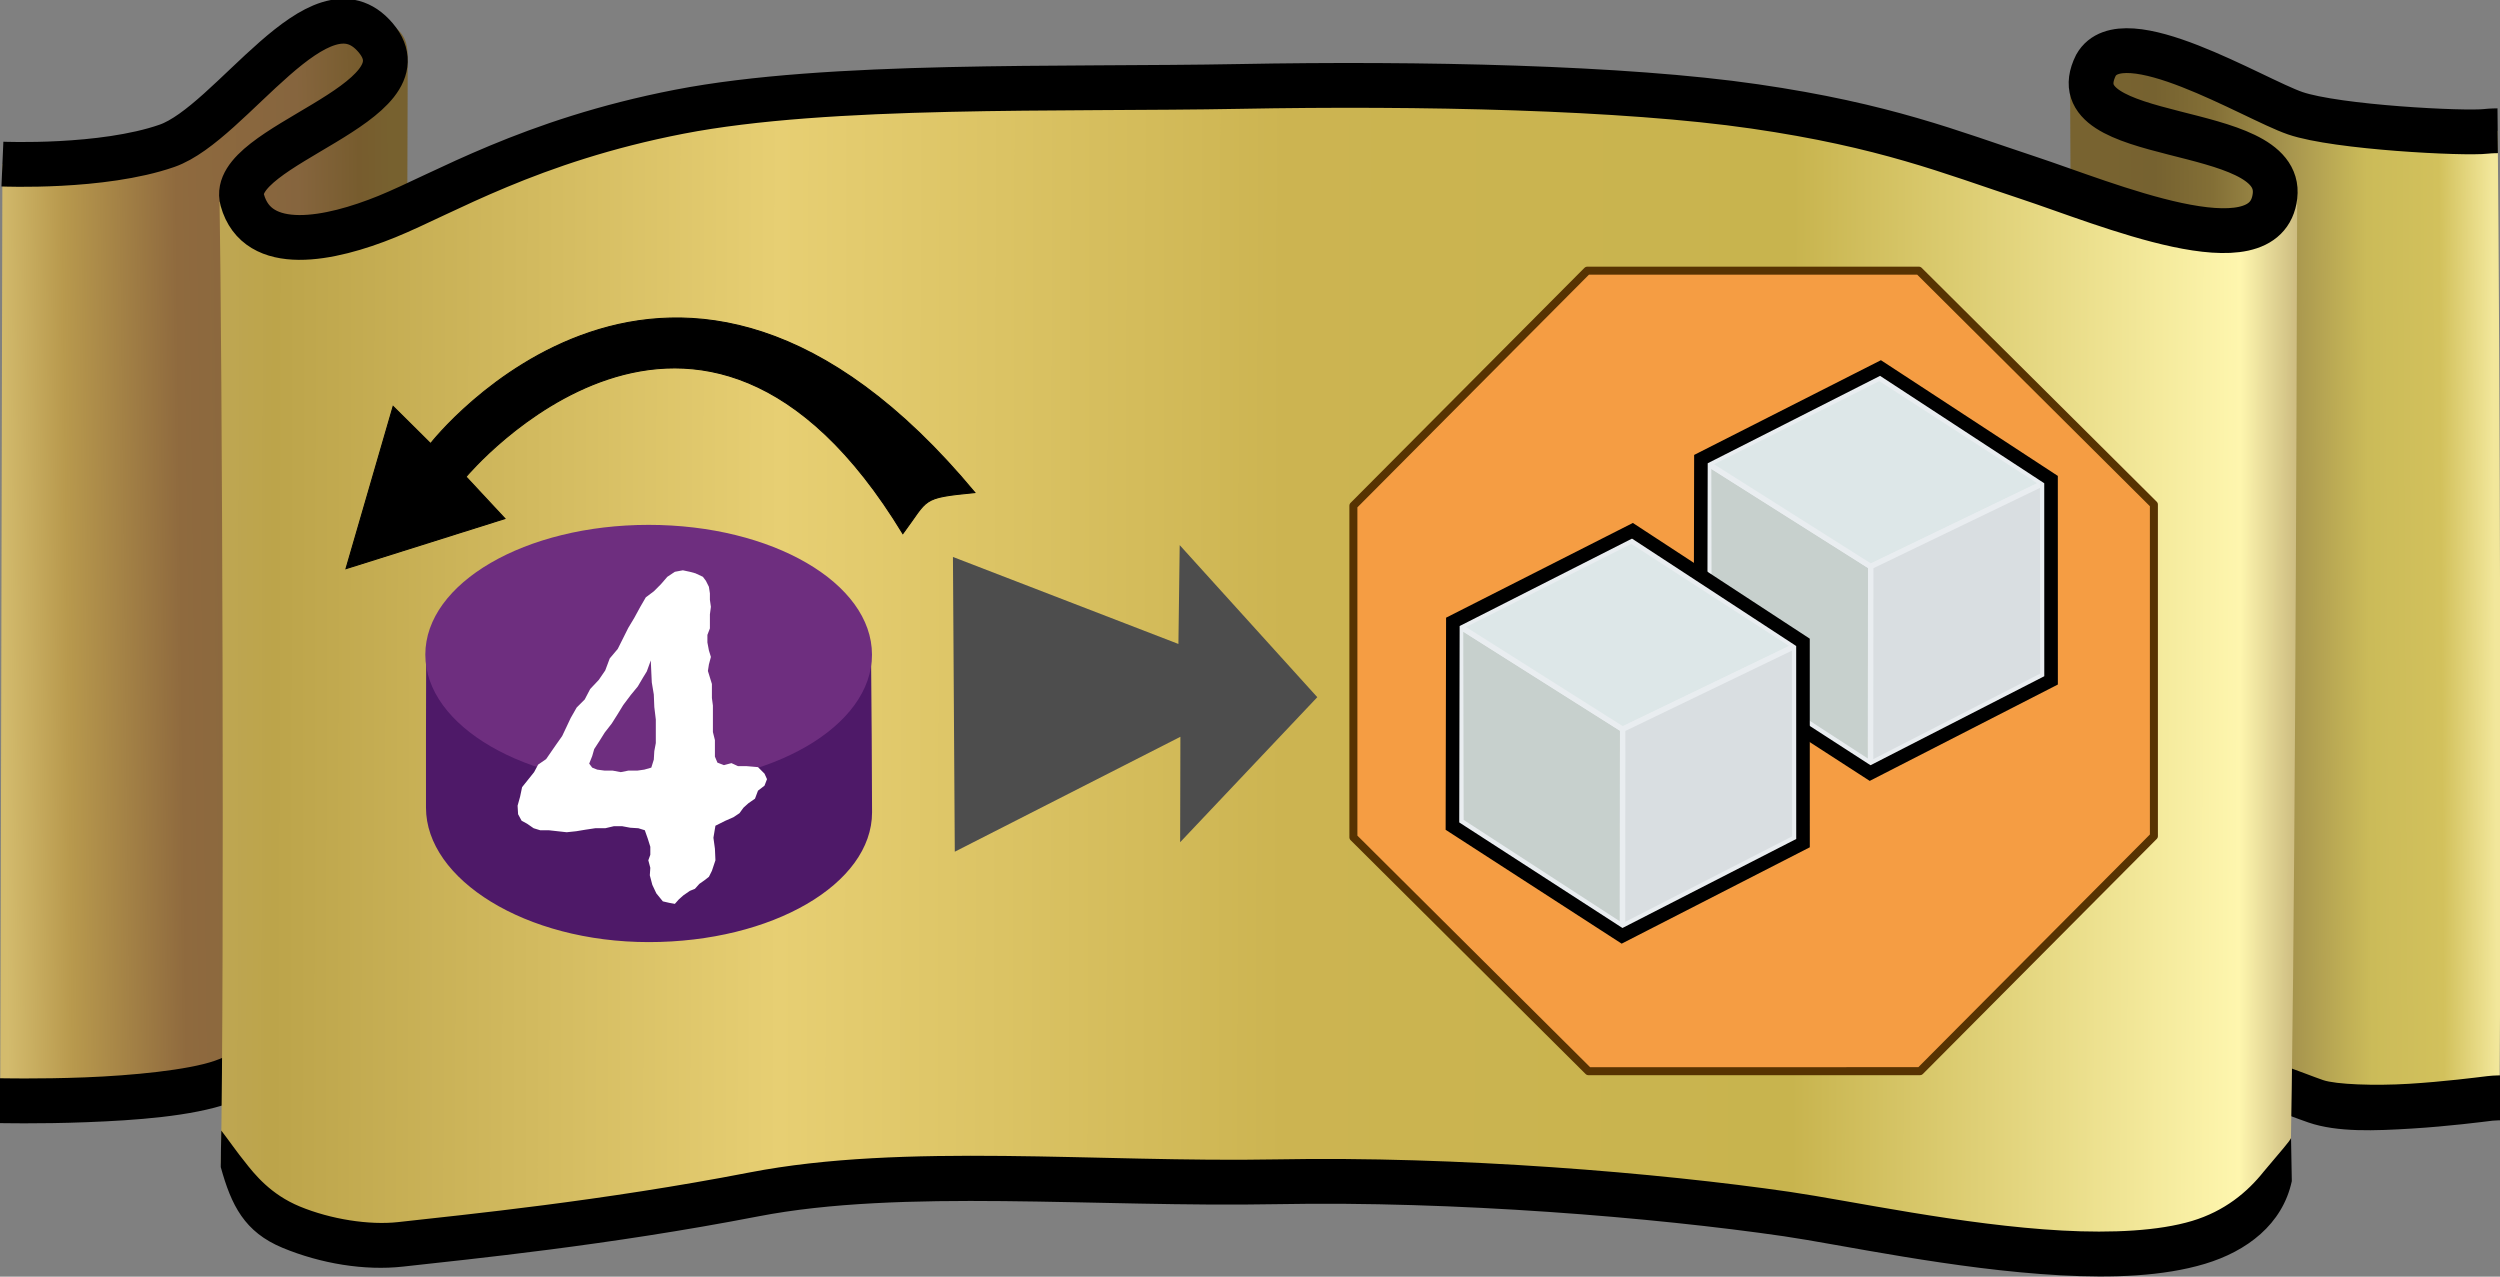 <?xml version="1.0" encoding="UTF-8" standalone="no"?>
<svg
   xmlns:dc="http://purl.org/dc/elements/1.1/"
   xmlns:cc="http://creativecommons.org/ns#"
   xmlns:rdf="http://www.w3.org/1999/02/22-rdf-syntax-ns#"
   xmlns:svg="http://www.w3.org/2000/svg"
   xmlns="http://www.w3.org/2000/svg"
   xmlns:xlink="http://www.w3.org/1999/xlink"
   xmlns:sodipodi="http://sodipodi.sourceforge.net/DTD/sodipodi-0.dtd"
   xmlns:inkscape="http://www.inkscape.org/namespaces/inkscape"
   inkscape:export-ydpi="38.424667"
   inkscape:export-xdpi="38.424667"
   inkscape:export-filename="/home/roman/Dokumente/terra_mystica/action3.png"
   width="661.458mm"
   height="337.788mm"
   viewBox="0 0 661.458 337.788"
   version="1.1"
   id="svg845"
   inkscape:version="1.0 (4035a4fb49, 2020-05-01)"
   sodipodi:docname="action3.svg">
  <rect x="0" y="0" width="661.458" height="337.788" fill="#808080" stroke="none"/>
  <defs
     id="defs839">
    <linearGradient
       inkscape:collect="always"
       id="linearGradient2843">
      <stop
         style="stop-color:#f2e79b;stop-opacity:1"
         offset="0"
         id="stop2839" />
      <stop
         id="stop2847"
         offset="0.139"
         style="stop-color:#d2c15c;stop-opacity:1" />
      <stop
         style="stop-color:#cbbb59;stop-opacity:1"
         offset="0.326"
         id="stop2853" />
      <stop
         id="stop2855"
         offset="0.542"
         style="stop-color:#a4924d;stop-opacity:1" />
      <stop
         style="stop-color:#836f36;stop-opacity:1"
         offset="0.725"
         id="stop2849" />
      <stop
         id="stop2851"
         offset="0.875"
         style="stop-color:#766230;stop-opacity:1" />
      <stop
         style="stop-color:#786330;stop-opacity:1"
         offset="1"
         id="stop2841" />
    </linearGradient>
    <linearGradient
       inkscape:collect="always"
       id="linearGradient2825">
      <stop
         style="stop-color:#d3bb6d;stop-opacity:1"
         offset="0"
         id="stop2821" />
      <stop
         id="stop2829"
         offset="0.165"
         style="stop-color:#b8994d;stop-opacity:1" />
      <stop
         style="stop-color:#8f6a3e;stop-opacity:1"
         offset="0.454"
         id="stop2831" />
      <stop
         id="stop2833"
         offset="0.762"
         style="stop-color:#86653e;stop-opacity:1" />
      <stop
         style="stop-color:#775c2e;stop-opacity:1"
         offset="0.919"
         id="stop2835" />
      <stop
         style="stop-color:#77612f;stop-opacity:1"
         offset="1"
         id="stop2823" />
    </linearGradient>
    <linearGradient
       inkscape:collect="always"
       id="linearGradient2805">
      <stop
         style="stop-color:#bea652;stop-opacity:1"
         offset="0"
         id="stop2801" />
      <stop
         id="stop2809"
         offset="0.023"
         style="stop-color:#bca44a;stop-opacity:1" />
      <stop
         style="stop-color:#e7cf73;stop-opacity:1"
         offset="0.267"
         id="stop2817" />
      <stop
         style="stop-color:#ccb451;stop-opacity:1"
         offset="0.511"
         id="stop2811" />
      <stop
         id="stop2813"
         offset="0.756"
         style="stop-color:#c8b44e;stop-opacity:1" />
      <stop
         style="stop-color:#fef6ae;stop-opacity:1"
         offset="0.972"
         id="stop2815" />
      <stop
         style="stop-color:#cbba7f;stop-opacity:1"
         offset="1"
         id="stop2803" />
    </linearGradient>
    <inkscape:perspective
       sodipodi:type="inkscape:persp3d"
       inkscape:vp_x="1483.1439 : 43.029727 : 1"
       inkscape:vp_y="-6.9971499 : -999.97552 : 0"
       inkscape:vp_z="647.88281 : 171.35273 : 1"
       inkscape:persp3d-origin="1257.2349 : 63.54523 : 1"
       id="perspective2039" />
    <linearGradient
       inkscape:collect="always"
       xlink:href="#linearGradient2805"
       id="linearGradient2807"
       x1="95.067"
       y1="3.158"
       x2="606.873"
       y2="4.127"
       gradientUnits="userSpaceOnUse"
       gradientTransform="translate(-341.89,-334.079)" />
    <linearGradient
       inkscape:collect="always"
       xlink:href="#linearGradient2825"
       id="linearGradient2827"
       x1="41.727"
       y1="-10.653"
       x2="138.965"
       y2="-11.808"
       gradientUnits="userSpaceOnUse"
       gradientTransform="translate(-343.646,-334.895)" />
    <linearGradient
       inkscape:collect="always"
       xlink:href="#linearGradient2843"
       id="linearGradient2845"
       x1="654.346"
       y1="-10.817"
       x2="559.179"
       y2="-10.267"
       gradientUnits="userSpaceOnUse"
       gradientTransform="translate(-340.651,-333.882)" />
  </defs>
  <sodipodi:namedview
     id="base"
     pagecolor="#ffffff"
     bordercolor="#666666"
     borderopacity="1.0"
     inkscape:pageopacity="0.0"
     inkscape:pageshadow="2"
     inkscape:zoom="0.35"
     inkscape:cx="1118.2189"
     inkscape:cy="535.91783"
     inkscape:document-units="mm"
     inkscape:current-layer="layer1"
     inkscape:document-rotation="0"
     showgrid="false"
     inkscape:window-width="2725"
     inkscape:window-height="1205"
     inkscape:window-x="26"
     inkscape:window-y="23"
     inkscape:window-maximized="0"
     fit-margin-top="0"
     fit-margin-left="0"
     fit-margin-right="0"
     fit-margin-bottom="0" />
  <g
     inkscape:label="Ebene 1"
     inkscape:groupmode="layer"
     id="layer1"
     transform="translate(-51.41,-59.643)">
    <g
       id="g2900"
       transform="matrix(1.071,0,0,1.071,375.607,605.029)">
      <path
         sodipodi:nodetypes="ccczssc"
         id="path2819"
         d="m -302.111,-468.691 c -0.147,51.777 -0.373,186.537 -0.543,231.739 48.991,9.83 99.909,-21.848 99.909,-21.848 0,0 0.807,-233.179 0.772,-236.425 -0.035,-3.246 -0.626,-5.626 -4.228,-8.147 -7.205,-5.042 -29.72,14.702 -49.76,23.841 -20.04,9.14 -30.953,8.228 -46.149,10.839 z"
         style="fill:url(#linearGradient2827);fill-opacity:1;stroke:none;stroke-width:0.265px;stroke-linecap:butt;stroke-linejoin:miter;stroke-opacity:1" />
      <path
         sodipodi:nodetypes="cccczzc"
         id="path2837"
         d="m 314.333,-476.931 c 0.549,55.448 0.905,189.304 0.446,239.282 -51.256,15.449 -105.054,-28.386 -105.054,-28.386 l -1.031,-222.611 c 0,0 5.827,0.412 10.82,-6.988 4.993,-7.4 36.48,12.387 52.123,16.071 15.644,3.684 22.267,7.253 42.696,2.633 z"
         style="fill:url(#linearGradient2845);fill-opacity:1;stroke:none;stroke-width:0.265px;stroke-linecap:butt;stroke-linejoin:miter;stroke-opacity:1" />
      <path
         sodipodi:nodetypes="cssccsscccsssccssscc"
         transform="scale(0.265)"
         d="m -862.115,-971.973 c -29.215,11.014 -53.878,30.146 -79.969,39.242 -24.864,8.669 -77.064,13.773 -120.945,15.465 -43.881,1.692 -80.344,0.797 -80.344,0.797 l -1.027,41.811 c 0,0 37.645,0.93 82.988,-0.818 45.343,-1.748 97.491,-5.349 133.096,-17.762 34.378,-11.985 60.98,-32.072 80.957,-39.604 28.667,-14.721 70.402,-65.258 -14.756,-39.131 z m 1779.67,65.764 c 34.135,8.304 71.091,23.782 92.258,31.049 26.873,9.226 62.203,7.719 96.334,5.625 34.131,-2.094 65.734,-6.198 75.25,-7.346 1.632,-0.197 8.527,-0.412 8.527,-0.412 l -0.414,-41.818 c 0,0 -6.539,-0.079 -13.117,0.715 -10.281,1.24 -40.435,5.139 -72.809,7.125 -32.373,1.986 -68.296,0.636 -80.189,-3.447 -17.6,-6.043 -57.088,-22.671 -95.957,-32.127 -36.911,-15.78 -71.755,22.625 -9.883,40.637 z"
         style="color:#000000;font-style:normal;font-variant:normal;font-weight:normal;font-stretch:normal;font-size:medium;line-height:normal;font-family:sans-serif;font-variant-ligatures:normal;font-variant-position:normal;font-variant-caps:normal;font-variant-numeric:normal;font-variant-alternates:normal;font-variant-east-asian:normal;font-feature-settings:normal;font-variation-settings:normal;text-indent:0;text-align:start;text-decoration:none;text-decoration-line:none;text-decoration-style:solid;text-decoration-color:#000000;letter-spacing:normal;word-spacing:normal;text-transform:none;writing-mode:lr-tb;direction:ltr;text-orientation:mixed;dominant-baseline:auto;baseline-shift:baseline;text-anchor:start;white-space:normal;shape-padding:0;shape-margin:0;inline-size:0;clip-rule:nonzero;display:inline;overflow:visible;visibility:visible;opacity:1;isolation:auto;mix-blend-mode:normal;color-interpolation:sRGB;color-interpolation-filters:linearRGB;solid-color:#000000;solid-opacity:1;vector-effect:none;fill:#000000;fill-opacity:1;fill-rule:nonzero;stroke:none;stroke-width:41.821;stroke-linecap:butt;stroke-linejoin:miter;stroke-miterlimit:4;stroke-dasharray:none;stroke-dashoffset:0;stroke-opacity:1;color-rendering:auto;image-rendering:auto;shape-rendering:auto;text-rendering:auto;enable-background:accumulate;stop-color:#000000;stop-opacity:1"
         id="path2881" />
      <path
         sodipodi:nodetypes="cczzcczzzzzzc"
         id="path2799"
         d="m -248.467,-459.397 c 0.628,34.956 1.245,190.227 0.317,237.574 24.84,41.539 70.989,12.454 121.286,9.234 50.297,-3.22 209.04,-6.786 265.946,4.111 56.906,10.897 83.77,29.109 123.982,-10.027 1.122,-48.143 1.583,-178.829 1.737,-243.758 -7.643,11.309 -11.034,7.505 -25.815,7.484 -14.781,-0.021 -45.694,-19.805 -83.474,-26.723 -37.78,-6.919 -90.916,-6.293 -135.146,-7.412 -44.23,-1.119 -98.461,-3.632 -130.115,0.546 -31.655,4.178 -42.758,10.446 -59.421,15.696 -16.663,5.25 -26.223,10.077 -39.159,14.772 -12.936,4.695 -24.773,9.876 -40.138,-1.496 z"
         style="fill:url(#linearGradient2807);fill-opacity:1;stroke:none;stroke-width:0.265px;stroke-linecap:butt;stroke-linejoin:miter;stroke-opacity:1" />
      <path
         sodipodi:nodetypes="cssssccsscccsscccssssccc"
         id="path2877"
         d="m -248.168,-220.913 c 2.599,9.411 5.841,16.045 15.282,19.954 9.441,3.909 20.259,5.693 29.762,4.631 16.497,-1.843 50.548,-5.198 87.699,-12.398 35.507,-6.882 83.341,-2.18 128.205,-3.021 43.968,-0.825 93.22,3.277 125.189,7.924 l -0.004,-0.002 c 13.862,2.023 42.214,8.233 68.209,9.643 12.997,0.705 25.464,0.286 35.824,-2.822 10.361,-3.109 19.183,-9.755 21.473,-20.439 -0.059,-2.713 -0.151,-7.354 -0.193,-10.627 -0.446,0.913 -2.274,2.964 -6.721,8.241 -4.048,5.105 -9.693,9.811 -17.738,12.225 -8.196,2.459 -19.715,3.042 -32.045,2.373 -24.66,-1.337 -52.337,-7.37 -67.211,-9.541 v -0.002 h -0.002 c -32.647,-4.746 -82.183,-8.878 -126.988,-8.037 -43.909,0.824 -91.918,-4.176 -130.104,3.225 -36.541,7.082 -70.132,10.399 -86.822,12.264 -7.091,0.792 -16.616,-0.678 -24.301,-3.859 -7.133,-2.953 -11.102,-7.843 -13.701,-11.203 -1.363,-1.622 -4.051,-5.443 -5.677,-7.541 -0.042,2.018 -0.142,7.209 -0.136,9.015 z"
         style="color:#000000;font-style:normal;font-variant:normal;font-weight:normal;font-stretch:normal;font-size:medium;line-height:normal;font-family:sans-serif;font-variant-ligatures:normal;font-variant-position:normal;font-variant-caps:normal;font-variant-numeric:normal;font-variant-alternates:normal;font-variant-east-asian:normal;font-feature-settings:normal;font-variation-settings:normal;text-indent:0;text-align:start;text-decoration:none;text-decoration-line:none;text-decoration-style:solid;text-decoration-color:#000000;letter-spacing:normal;word-spacing:normal;text-transform:none;writing-mode:lr-tb;direction:ltr;text-orientation:mixed;dominant-baseline:auto;baseline-shift:baseline;text-anchor:start;white-space:normal;shape-padding:0;shape-margin:0;inline-size:0;clip-rule:nonzero;display:inline;overflow:visible;visibility:visible;opacity:1;isolation:auto;mix-blend-mode:normal;color-interpolation:sRGB;color-interpolation-filters:linearRGB;solid-color:#000000;solid-opacity:1;vector-effect:none;fill:#000000;fill-opacity:1;fill-rule:nonzero;stroke:none;stroke-width:11.065;stroke-linecap:butt;stroke-linejoin:miter;stroke-miterlimit:4;stroke-dasharray:none;stroke-dashoffset:0;stroke-opacity:1;color-rendering:auto;image-rendering:auto;shape-rendering:auto;text-rendering:auto;enable-background:accumulate;stop-color:#000000;stop-opacity:1" />
      <path
         sodipodi:nodetypes="czzzzzzzzzczsc"
         id="path2866"
         d="m -302.111,-468.691 c 0,0 24.651,1.064 40.65,-4.514 15.999,-5.578 37.761,-43.003 51.56,-26.696 13.799,16.307 -36.677,26.603 -32.952,40.091 3.724,13.488 21.719,9.789 35.722,4.092 14.002,-5.697 35.409,-18.773 72.256,-25.914 36.846,-7.141 94.148,-5.413 138.535,-6.245 44.387,-0.833 94.796,0.239 127.104,4.936 32.308,4.696 48.375,11.29 67.509,17.606 19.135,6.316 58.866,23.266 61.045,4.528 2.179,-18.738 -54.286,-12.141 -44.238,-32.301 6.618,-11.662 38.967,8.325 49.224,11.847 10.257,3.522 41.928,5.111 47.166,4.479 1.086,-0.131 2.863,-0.148 2.863,-0.148"
         style="fill:none;stroke:#000000;stroke-width:11.065;stroke-linecap:butt;stroke-linejoin:miter;stroke-miterlimit:4;stroke-dasharray:none;stroke-opacity:1" />
    </g>
    <g
       id="g2906">
      <path
         sodipodi:nodetypes="csssssc"
         d="m 282.142,274.573 c 0,18.962 -26.455,34.334 -59.088,34.334 -32.634,0 -58.934,-16.596 -58.934,-35.558 0,-9.481 -0.024,-28.404 0.049,-41.184 0.074,-13.106 42.568,8.073 58.885,8.073 16.317,0 58.693,-21.265 58.81,-8.898 0.126,13.379 0.278,33.751 0.278,43.233"
         style="fill:#4e1968;fill-opacity:1;stroke:none;stroke-width:0.36;stroke-linecap:round;stroke-linejoin:round;stroke-opacity:0.525"
         id="ellipse1424" />
      <ellipse
         ry="34.334"
         rx="59.088"
         cy="232.847"
         cx="223.032"
         id="path1422"
         style="fill:#6e2e7f;fill-opacity:1;stroke:none;stroke-width:0.36;stroke-linecap:round;stroke-linejoin:round;stroke-opacity:0.525" />
    </g>
    <path
       sodipodi:type="star"
       style="fill:#f59d43;fill-opacity:1;stroke:#573302;stroke-width:1.503;stroke-linecap:round;stroke-linejoin:round;stroke-miterlimit:4;stroke-dasharray:none;stroke-opacity:1"
       id="path835"
       sodipodi:sides="4"
       sodipodi:cx="-107.32161"
       sodipodi:cy="67.445122"
       sodipodi:r1="81.308594"
       sodipodi:r2="81.227516"
       sodipodi:arg1="0.52469979"
       sodipodi:arg2="1.310098"
       inkscape:flatsided="false"
       inkscape:rounded="0"
       inkscape:randomized="0"
       d="m -36.951,108.177 -49.434,37.751 -61.669,-8.112 -37.751,-49.434 8.112,-61.669 49.434,-37.751 61.669,8.112 37.751,49.434 z"
       inkscape:transform-center-x="-7.2074488"
       inkscape:transform-center-y="-4.6834037"
       transform="matrix(1.121,0.856,-0.856,1.121,693.436,253.42)" />
    <path
       style="fill:#000000;stroke:#000000;stroke-width:0.283px;stroke-linecap:butt;stroke-linejoin:miter;stroke-opacity:1"
       d="m 142.958,210.1 12.464,-42.924 9.914,9.835 c 0,0 64.433,-82.79 144,12.959 -14.467,1.433 -12.104,1.543 -19.049,10.861 C 236.266,111.904 174.704,185.785 174.704,185.785 l 10.301,11.068 z"
       id="path2715"
       sodipodi:nodetypes="cccccccc" />
    <path
       style="fill:#4d4d4d;stroke:none;stroke-width:0.283px;stroke-linecap:butt;stroke-linejoin:miter;stroke-opacity:1;fill-opacity:1"
       d="m 303.542,207.002 0.488,77.989 59.693,-30.409 -0.069,27.901 36.287,-38.377 -36.401,-40.231 -0.343,26.149 z"
       id="path2737" />
    <g
       aria-label="4"
       id="text2756"
       style="font-style:normal;font-weight:normal;font-size:132.514px;line-height:1.25;font-family:sans-serif;letter-spacing:0px;word-spacing:0px;fill:#000000;fill-opacity:1;stroke:none;stroke-width:3.313">
      <path
         d="m 221.481,239.021 -1.325,2.253 -1.855,2.253 -1.988,2.65 -1.458,2.385 -1.59,2.518 -1.855,2.385 -1.325,2.12 -1.458,2.253 -0.53,1.855 -0.795,1.988 0.795,1.06 1.325,0.53 1.988,0.265 h 2.12 l 2.12,0.398 1.988,-0.398 h 2.385 l 1.855,-0.265 1.855,-0.53 0.663,-2.12 0.133,-2.253 0.398,-2.12 v -2.12 -1.988 -2.12 l -0.398,-3.313 -0.133,-3.313 -0.53,-3.18 -0.133,-2.783 -0.133,-3.048 -1.06,2.915 -1.06,1.723 z m 13.914,-27.695 1.988,0.928 0.795,1.06 0.795,1.59 0.265,1.723 v 1.723 l 0.265,1.855 -0.265,1.988 v 1.988 1.723 l -0.663,1.723 v 1.988 l 0.398,2.12 0.53,1.723 -0.53,1.988 -0.265,1.723 0.53,1.723 0.53,1.723 v 1.855 1.855 l 0.265,1.988 v 2.65 2.12 2.253 l 0.53,2.12 v 2.385 1.988 l 0.663,1.59 1.723,0.663 1.988,-0.53 1.723,0.795 h 2.253 l 3.048,0.265 1.723,1.723 0.663,1.458 -0.663,1.723 -1.723,1.325 -0.795,2.12 -1.723,1.193 -1.325,1.193 -1.06,1.458 -1.59,1.06 -2.12,0.928 -2.65,1.325 -0.53,3.18 0.398,2.915 0.133,3.048 -0.928,2.783 -0.795,1.59 -1.193,0.928 -1.325,0.928 -1.193,1.325 -1.325,0.53 -1.723,1.193 -1.193,1.06 -1.06,1.193 -1.458,-0.265 -1.723,-0.398 -1.723,-2.12 -1.06,-2.253 -0.663,-2.518 0.133,-1.988 -0.53,-1.988 0.53,-1.458 v -2.12 l -0.663,-2.12 -0.795,-2.253 -1.723,-0.53 -2.12,-0.133 -2.12,-0.398 h -2.253 l -2.253,0.53 h -2.65 l -2.65,0.398 -2.385,0.398 -2.518,0.265 -2.385,-0.265 -2.385,-0.265 h -2.253 l -1.723,-0.53 -1.723,-1.193 -1.458,-0.795 -0.928,-1.723 -0.133,-2.253 0.663,-2.385 0.53,-2.518 1.59,-1.988 1.59,-1.988 1.06,-1.988 2.12,-1.458 1.458,-2.12 1.193,-1.723 1.59,-2.253 1.193,-2.518 1.06,-2.253 1.59,-2.783 2.12,-2.12 1.458,-2.783 2.253,-2.385 1.723,-2.518 1.193,-3.18 2.12,-2.518 1.458,-2.915 1.325,-2.65 1.59,-2.65 1.59,-2.915 1.458,-2.518 2.12,-1.59 1.855,-1.855 1.723,-1.988 1.988,-1.325 2.12,-0.398 1.855,0.398 1.458,0.398 z"
         style="font-style:normal;font-variant:normal;font-weight:normal;font-stretch:normal;font-family:'Yanone Tagesschrift';-inkscape-font-specification:'Yanone Tagesschrift';fill:#ffffff;stroke-width:3.313"
         id="path6655" />
    </g>
    <g
       transform="matrix(5.402,0,0,5.402,-1186.058,255.854)"
       id="g6040">
      <g
         id="g6036"
         transform="translate(-19.023,-0.825)">
        <path
           sodipodi:nodetypes="ccccc"
           id="path6030"
           d="m 331.784,-12.772 0.02,9.533 7.914,5.138 0.007,-9.651 z"
           style="fill:#c7d0cd;fill-opacity:1;stroke:#e9edf0;stroke-width:0.265px;stroke-linecap:butt;stroke-linejoin:bevel;stroke-opacity:1" />
        <path
           style="fill:#dde7e8;fill-opacity:1;stroke:#e9edf0;stroke-width:0.265px;stroke-linecap:butt;stroke-linejoin:bevel;stroke-opacity:1"
           d="m 348.146,-11.812 -7.992,-5.171 -8.371,4.212 7.941,5.021 z"
           id="path6032"
           sodipodi:nodetypes="ccccc" />
        <path
           sodipodi:nodetypes="ccccc"
           id="path6034"
           d="m 339.718,1.9 8.438,-4.321 -0.009,-9.391 -8.422,4.061 z"
           style="fill:#d9dee1;fill-opacity:1;stroke:#e9edf0;stroke-width:0.265px;stroke-linecap:butt;stroke-linejoin:bevel;stroke-opacity:1" />
      </g>
      <path
         style="fill:none;stroke:#000000;stroke-width:0.665;stroke-linecap:butt;stroke-linejoin:miter;stroke-miterlimit:4;stroke-dasharray:none;stroke-opacity:1"
         d="m 312.385,-13.836 -0.021,10.004 8.308,5.374 8.863,-4.54 -0.002,-9.835 -8.353,-5.464 z"
         id="path6038"
         sodipodi:nodetypes="ccccccc" />
    </g>
    <g
       id="g5397"
       transform="matrix(5.402,0,0,5.402,-1251.69,298.917)">
      <g
         transform="translate(-19.023,-0.825)"
         id="g5390">
        <path
           style="fill:#c7d0cd;fill-opacity:1;stroke:#e9edf0;stroke-width:0.265px;stroke-linecap:butt;stroke-linejoin:bevel;stroke-opacity:1"
           d="m 331.784,-12.772 0.02,9.533 7.914,5.138 0.007,-9.651 z"
           id="path5366"
           sodipodi:nodetypes="ccccc" />
        <path
           sodipodi:nodetypes="ccccc"
           id="path5368"
           d="m 348.146,-11.812 -7.992,-5.171 -8.371,4.212 7.941,5.021 z"
           style="fill:#dde7e8;fill-opacity:1;stroke:#e9edf0;stroke-width:0.265px;stroke-linecap:butt;stroke-linejoin:bevel;stroke-opacity:1" />
        <path
           style="fill:#d9dee1;fill-opacity:1;stroke:#e9edf0;stroke-width:0.265px;stroke-linecap:butt;stroke-linejoin:bevel;stroke-opacity:1"
           d="m 339.718,1.9 8.438,-4.321 -0.009,-9.391 -8.422,4.061 z"
           id="path5368-8"
           sodipodi:nodetypes="ccccc" />
      </g>
      <path
         sodipodi:nodetypes="ccccccc"
         id="path5385"
         d="m 312.385,-13.836 -0.021,10.004 8.308,5.374 8.863,-4.54 -0.002,-9.835 -8.353,-5.464 z"
         style="fill:none;stroke:#000000;stroke-width:0.665;stroke-linecap:butt;stroke-linejoin:miter;stroke-miterlimit:4;stroke-dasharray:none;stroke-opacity:1" />
    </g>
  </g>
  <g
     style="display:none"
     inkscape:label="Ebene 2"
     id="ActionTaken"
     inkscape:groupmode="layer">
    <image
       sodipodi:absref="/home/sabine/Documents/Projects/terra-snellman/images/src/action_taken.svg"
       xlink:href="src/action_taken.svg"
       y="70.493"
       x="356.931"
       preserveAspectRatio="none"
       inkscape:svg-dpi="96"
       width="213.996"
       height="213.996"
       id="image110" />
  </g>
</svg>
